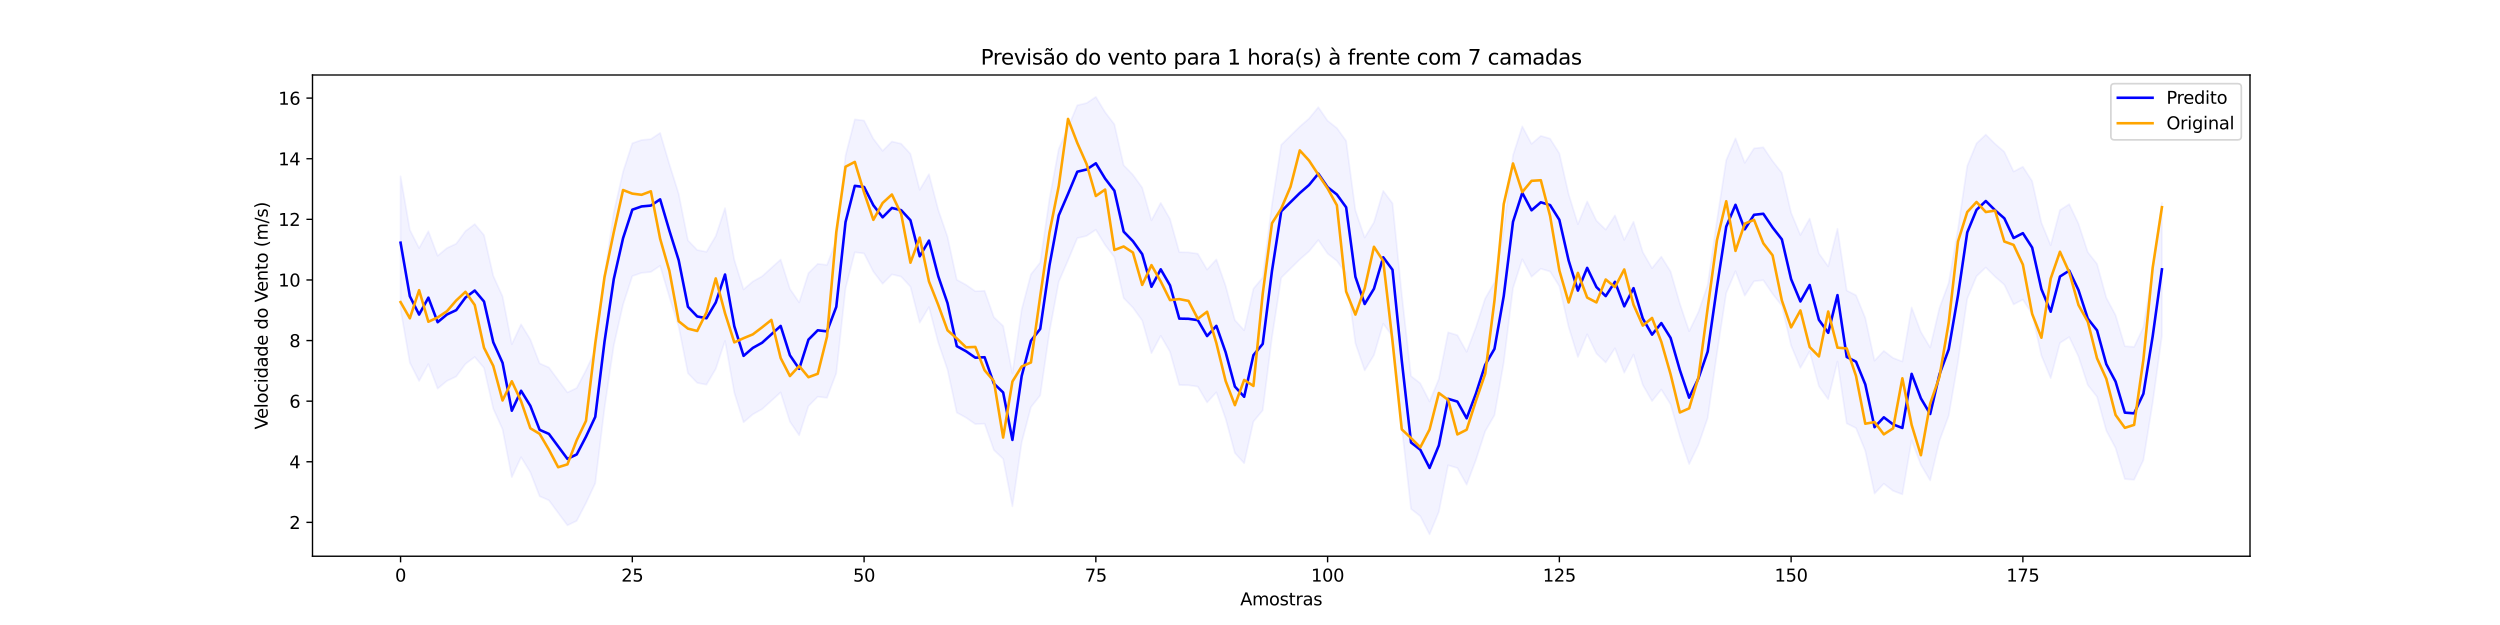 <?xml version="1.0" encoding="utf-8" standalone="no"?>
<!DOCTYPE svg PUBLIC "-//W3C//DTD SVG 1.1//EN"
  "http://www.w3.org/Graphics/SVG/1.1/DTD/svg11.dtd">
<svg xmlns:xlink="http://www.w3.org/1999/xlink" width="1440pt" height="360pt" viewBox="0 0 1440 360" xmlns="http://www.w3.org/2000/svg" version="1.1">
 <defs>
  <style type="text/css">*{stroke-linejoin: round; stroke-linecap: butt}</style>
 </defs>
 <g id="figure_1">
  <g id="patch_1">
   <path d="M 0 360 
L 1440 360 
L 1440 0 
L 0 0 
z
" style="fill: #ffffff"/>
  </g>
  <g id="axes_1">
   <g id="patch_2">
    <path d="M 180 320.4 
L 1296 320.4 
L 1296 43.2 
L 180 43.2 
z
" style="fill: #ffffff"/>
   </g>
   <g id="PolyCollection_1">
    <defs>
     <path id="m0f02970f6b" d="M 230.727 -258.471 
L 230.727 -181.94 
L 236.067 -151.091 
L 241.407 -140.544 
L 246.746 -150.286 
L 252.086 -136.147 
L 257.426 -140.58 
L 262.766 -143.088 
L 268.105 -150.342 
L 273.445 -154.382 
L 278.785 -148.06 
L 284.124 -124.603 
L 289.464 -112.762 
L 294.804 -85.166 
L 300.144 -96.649 
L 305.483 -87.951 
L 310.823 -74.152 
L 316.163 -71.814 
L 321.502 -64.583 
L 326.842 -57.41 
L 332.182 -59.982 
L 337.522 -70.211 
L 342.861 -81.62 
L 348.201 -124.953 
L 353.541 -160.997 
L 358.88 -184.532 
L 364.22 -200.961 
L 369.56 -202.827 
L 374.9 -203.323 
L 380.239 -206.916 
L 385.579 -188.854 
L 390.919 -171.862 
L 396.258 -145.024 
L 401.598 -139.459 
L 406.938 -138.425 
L 412.278 -147.522 
L 417.617 -163.61 
L 422.957 -133.806 
L 428.297 -116.758 
L 433.636 -121.341 
L 438.976 -124.32 
L 444.316 -129.166 
L 449.656 -133.993 
L 454.995 -117.093 
L 460.335 -109.269 
L 465.675 -126.111 
L 471.014 -131.487 
L 476.354 -130.864 
L 481.694 -144.983 
L 487.033 -193.853 
L 492.373 -214.69 
L 497.713 -214.019 
L 503.053 -203.504 
L 508.392 -196.558 
L 513.732 -201.951 
L 519.072 -200.669 
L 524.411 -194.876 
L 529.751 -174.121 
L 535.091 -183.132 
L 540.431 -162.637 
L 545.77 -147.1 
L 551.11 -122.343 
L 556.45 -119.416 
L 561.789 -115.709 
L 567.129 -115.968 
L 572.469 -100.783 
L 577.809 -95.696 
L 583.148 -68.35 
L 588.488 -105.151 
L 593.828 -125.472 
L 599.167 -132.278 
L 604.507 -168.926 
L 609.847 -197.698 
L 615.187 -210.051 
L 620.526 -222.829 
L 625.866 -224.098 
L 631.206 -227.67 
L 636.545 -218.867 
L 641.885 -211.871 
L 647.225 -188.31 
L 652.565 -182.806 
L 657.904 -175.362 
L 663.244 -156.546 
L 668.584 -166.603 
L 673.923 -157.353 
L 679.263 -138.215 
L 684.603 -138.102 
L 689.943 -137.322 
L 695.282 -128.167 
L 700.622 -134.035 
L 705.962 -118.833 
L 711.301 -99.061 
L 716.641 -93.19 
L 721.981 -117.177 
L 727.321 -123.631 
L 732.66 -165.695 
L 738 -200.032 
L 743.34 -205.306 
L 748.679 -210.543 
L 754.019 -215.203 
L 759.359 -221.721 
L 764.699 -213.924 
L 770.038 -209.709 
L 775.378 -202.327 
L 780.718 -162.284 
L 786.057 -146.632 
L 791.397 -155.422 
L 796.737 -173.539 
L 802.077 -166.346 
L 807.416 -114.004 
L 812.756 -66.868 
L 818.096 -62.669 
L 823.435 -52.2 
L 828.775 -65.169 
L 834.115 -92.023 
L 839.455 -90.414 
L 844.794 -80.808 
L 850.134 -95.027 
L 855.474 -111.594 
L 860.813 -120.779 
L 866.153 -151.191 
L 871.493 -193.981 
L 876.833 -210.669 
L 882.172 -200.598 
L 887.512 -205.205 
L 892.852 -203.613 
L 898.191 -195.105 
L 903.531 -171.689 
L 908.871 -154.352 
L 914.211 -167.435 
L 919.55 -156.373 
L 924.89 -151.189 
L 930.23 -159.403 
L 935.569 -145.287 
L 940.909 -155.755 
L 946.249 -138.258 
L 951.589 -128.974 
L 956.928 -135.642 
L 962.268 -127.081 
L 967.608 -108.544 
L 972.947 -92.679 
L 978.287 -103.764 
L 983.627 -119.212 
L 988.967 -156.434 
L 994.306 -191.193 
L 999.646 -203.759 
L 1004.986 -189.665 
L 1010.325 -198.005 
L 1015.665 -198.611 
L 1021.005 -190.717 
L 1026.344 -183.879 
L 1031.684 -160.93 
L 1037.024 -148.096 
L 1042.364 -157.574 
L 1047.703 -137.503 
L 1053.043 -130.035 
L 1058.383 -151.74 
L 1063.722 -116.108 
L 1069.062 -113.392 
L 1074.402 -100.332 
L 1079.742 -75.694 
L 1085.081 -81.362 
L 1090.421 -77.275 
L 1095.761 -75.238 
L 1101.1 -106.392 
L 1106.44 -92.264 
L 1111.78 -83.275 
L 1117.12 -106.047 
L 1122.459 -120.518 
L 1127.799 -151.553 
L 1133.139 -187.882 
L 1138.478 -200.872 
L 1143.818 -205.941 
L 1149.158 -200.64 
L 1154.498 -195.98 
L 1159.837 -184.64 
L 1165.177 -187.425 
L 1170.517 -179.141 
L 1175.856 -155.182 
L 1181.196 -142.195 
L 1186.536 -162.45 
L 1191.876 -165.861 
L 1197.215 -154.61 
L 1202.555 -138.238 
L 1207.895 -131.436 
L 1213.234 -111.962 
L 1218.574 -101.933 
L 1223.914 -84.051 
L 1229.254 -83.658 
L 1234.593 -94.932 
L 1239.933 -127.966 
L 1245.273 -166.583 
L 1245.273 -243.114 
L 1245.273 -243.114 
L 1239.933 -204.496 
L 1234.593 -171.462 
L 1229.254 -160.189 
L 1223.914 -160.582 
L 1218.574 -178.463 
L 1213.234 -188.493 
L 1207.895 -207.966 
L 1202.555 -214.768 
L 1197.215 -231.14 
L 1191.876 -242.392 
L 1186.536 -238.981 
L 1181.196 -218.726 
L 1175.856 -231.712 
L 1170.517 -255.672 
L 1165.177 -263.955 
L 1159.837 -261.171 
L 1154.498 -272.51 
L 1149.158 -277.171 
L 1143.818 -282.472 
L 1138.478 -277.403 
L 1133.139 -264.413 
L 1127.799 -228.083 
L 1122.459 -197.048 
L 1117.12 -182.577 
L 1111.78 -159.806 
L 1106.44 -168.795 
L 1101.1 -182.922 
L 1095.761 -151.768 
L 1090.421 -153.805 
L 1085.081 -157.892 
L 1079.742 -152.224 
L 1074.402 -176.862 
L 1069.062 -189.923 
L 1063.722 -192.639 
L 1058.383 -228.27 
L 1053.043 -206.566 
L 1047.703 -214.034 
L 1042.364 -234.105 
L 1037.024 -224.626 
L 1031.684 -237.461 
L 1026.344 -260.409 
L 1021.005 -267.248 
L 1015.665 -275.142 
L 1010.325 -274.535 
L 1004.986 -266.195 
L 999.646 -280.289 
L 994.306 -267.723 
L 988.967 -232.964 
L 983.627 -195.743 
L 978.287 -180.295 
L 972.947 -169.21 
L 967.608 -185.075 
L 962.268 -203.611 
L 956.928 -212.173 
L 951.589 -205.505 
L 946.249 -214.788 
L 940.909 -232.286 
L 935.569 -221.818 
L 930.23 -235.934 
L 924.89 -227.72 
L 919.55 -232.903 
L 914.211 -243.966 
L 908.871 -230.883 
L 903.531 -248.22 
L 898.191 -271.636 
L 892.852 -280.143 
L 887.512 -281.735 
L 882.172 -277.129 
L 876.833 -287.199 
L 871.493 -270.511 
L 866.153 -227.721 
L 860.813 -197.309 
L 855.474 -188.125 
L 850.134 -171.557 
L 844.794 -157.338 
L 839.455 -166.944 
L 834.115 -168.554 
L 828.775 -141.699 
L 823.435 -128.73 
L 818.096 -139.2 
L 812.756 -143.398 
L 807.416 -190.535 
L 802.077 -242.876 
L 796.737 -250.07 
L 791.397 -231.952 
L 786.057 -223.162 
L 780.718 -238.815 
L 775.378 -278.857 
L 770.038 -286.239 
L 764.699 -290.454 
L 759.359 -298.252 
L 754.019 -291.733 
L 748.679 -287.074 
L 743.34 -281.836 
L 738 -276.563 
L 732.66 -242.225 
L 727.321 -200.162 
L 721.981 -193.707 
L 716.641 -169.721 
L 711.301 -175.592 
L 705.962 -195.363 
L 700.622 -210.566 
L 695.282 -204.698 
L 689.943 -213.853 
L 684.603 -214.633 
L 679.263 -214.746 
L 673.923 -233.884 
L 668.584 -243.134 
L 663.244 -233.076 
L 657.904 -251.893 
L 652.565 -259.337 
L 647.225 -264.84 
L 641.885 -288.402 
L 636.545 -295.398 
L 631.206 -304.2 
L 625.866 -300.628 
L 620.526 -299.36 
L 615.187 -286.582 
L 609.847 -274.228 
L 604.507 -245.456 
L 599.167 -208.809 
L 593.828 -202.002 
L 588.488 -181.682 
L 583.148 -144.881 
L 577.809 -172.226 
L 572.469 -177.313 
L 567.129 -192.498 
L 561.789 -192.239 
L 556.45 -195.946 
L 551.11 -198.873 
L 545.77 -223.631 
L 540.431 -239.167 
L 535.091 -259.662 
L 529.751 -250.651 
L 524.411 -271.406 
L 519.072 -277.199 
L 513.732 -278.481 
L 508.392 -273.088 
L 503.053 -280.034 
L 497.713 -290.55 
L 492.373 -291.221 
L 487.033 -270.383 
L 481.694 -221.513 
L 476.354 -207.395 
L 471.014 -208.018 
L 465.675 -202.642 
L 460.335 -185.799 
L 454.995 -193.624 
L 449.656 -210.524 
L 444.316 -205.696 
L 438.976 -200.85 
L 433.636 -197.871 
L 428.297 -193.289 
L 422.957 -210.336 
L 417.617 -240.14 
L 412.278 -224.053 
L 406.938 -214.955 
L 401.598 -215.989 
L 396.258 -221.555 
L 390.919 -248.392 
L 385.579 -265.384 
L 380.239 -283.446 
L 374.9 -279.853 
L 369.56 -279.358 
L 364.22 -277.492 
L 358.88 -261.062 
L 353.541 -237.527 
L 348.201 -201.484 
L 342.861 -158.15 
L 337.522 -146.742 
L 332.182 -136.512 
L 326.842 -133.94 
L 321.502 -141.114 
L 316.163 -148.344 
L 310.823 -150.683 
L 305.483 -164.482 
L 300.144 -173.179 
L 294.804 -161.697 
L 289.464 -189.293 
L 284.124 -201.134 
L 278.785 -224.59 
L 273.445 -230.913 
L 268.105 -226.872 
L 262.766 -219.619 
L 257.426 -217.11 
L 252.086 -212.677 
L 246.746 -226.817 
L 241.407 -217.075 
L 236.067 -227.622 
L 230.727 -258.471 
z
" style="stroke: #0000ff; stroke-opacity: 0.05"/>
    </defs>
    <g clip-path="url(#p69dd9027d8)">
     <use xlink:href="#m0f02970f6b" x="0" y="360" style="fill: #0000ff; fill-opacity: 0.05; stroke: #0000ff; stroke-opacity: 0.05"/>
    </g>
   </g>
   <g id="matplotlib.axis_1">
    <g id="xtick_1">
     <g id="line2d_1">
      <defs>
       <path id="m7b28a09a92" d="M 0 0 
L 0 3.5 
" style="stroke: #000000; stroke-width: 0.8"/>
      </defs>
      <g>
       <use xlink:href="#m7b28a09a92" x="230.727" y="320.4" style="stroke: #000000; stroke-width: 0.8"/>
      </g>
     </g>
     <g id="text_1">
      <!-- 0 -->
      <g transform="translate(227.546 334.998) scale(0.1 -0.1)">
       <defs>
        <path id="DejaVuSans-30" d="M 2034 4250 
Q 1547 4250 1301 3770 
Q 1056 3291 1056 2328 
Q 1056 1369 1301 889 
Q 1547 409 2034 409 
Q 2525 409 2770 889 
Q 3016 1369 3016 2328 
Q 3016 3291 2770 3770 
Q 2525 4250 2034 4250 
z
M 2034 4750 
Q 2819 4750 3233 4129 
Q 3647 3509 3647 2328 
Q 3647 1150 3233 529 
Q 2819 -91 2034 -91 
Q 1250 -91 836 529 
Q 422 1150 422 2328 
Q 422 3509 836 4129 
Q 1250 4750 2034 4750 
z
" transform="scale(0.016)"/>
       </defs>
       <use xlink:href="#DejaVuSans-30"/>
      </g>
     </g>
    </g>
    <g id="xtick_2">
     <g id="line2d_2">
      <g>
       <use xlink:href="#m7b28a09a92" x="364.22" y="320.4" style="stroke: #000000; stroke-width: 0.8"/>
      </g>
     </g>
     <g id="text_2">
      <!-- 25 -->
      <g transform="translate(357.858 334.998) scale(0.1 -0.1)">
       <defs>
        <path id="DejaVuSans-32" d="M 1228 531 
L 3431 531 
L 3431 0 
L 469 0 
L 469 531 
Q 828 903 1448 1529 
Q 2069 2156 2228 2338 
Q 2531 2678 2651 2914 
Q 2772 3150 2772 3378 
Q 2772 3750 2511 3984 
Q 2250 4219 1831 4219 
Q 1534 4219 1204 4116 
Q 875 4013 500 3803 
L 500 4441 
Q 881 4594 1212 4672 
Q 1544 4750 1819 4750 
Q 2544 4750 2975 4387 
Q 3406 4025 3406 3419 
Q 3406 3131 3298 2873 
Q 3191 2616 2906 2266 
Q 2828 2175 2409 1742 
Q 1991 1309 1228 531 
z
" transform="scale(0.016)"/>
        <path id="DejaVuSans-35" d="M 691 4666 
L 3169 4666 
L 3169 4134 
L 1269 4134 
L 1269 2991 
Q 1406 3038 1543 3061 
Q 1681 3084 1819 3084 
Q 2600 3084 3056 2656 
Q 3513 2228 3513 1497 
Q 3513 744 3044 326 
Q 2575 -91 1722 -91 
Q 1428 -91 1123 -41 
Q 819 9 494 109 
L 494 744 
Q 775 591 1075 516 
Q 1375 441 1709 441 
Q 2250 441 2565 725 
Q 2881 1009 2881 1497 
Q 2881 1984 2565 2268 
Q 2250 2553 1709 2553 
Q 1456 2553 1204 2497 
Q 953 2441 691 2322 
L 691 4666 
z
" transform="scale(0.016)"/>
       </defs>
       <use xlink:href="#DejaVuSans-32"/>
       <use xlink:href="#DejaVuSans-35" x="63.623"/>
      </g>
     </g>
    </g>
    <g id="xtick_3">
     <g id="line2d_3">
      <g>
       <use xlink:href="#m7b28a09a92" x="497.713" y="320.4" style="stroke: #000000; stroke-width: 0.8"/>
      </g>
     </g>
     <g id="text_3">
      <!-- 50 -->
      <g transform="translate(491.35 334.998) scale(0.1 -0.1)">
       <use xlink:href="#DejaVuSans-35"/>
       <use xlink:href="#DejaVuSans-30" x="63.623"/>
      </g>
     </g>
    </g>
    <g id="xtick_4">
     <g id="line2d_4">
      <g>
       <use xlink:href="#m7b28a09a92" x="631.206" y="320.4" style="stroke: #000000; stroke-width: 0.8"/>
      </g>
     </g>
     <g id="text_4">
      <!-- 75 -->
      <g transform="translate(624.843 334.998) scale(0.1 -0.1)">
       <defs>
        <path id="DejaVuSans-37" d="M 525 4666 
L 3525 4666 
L 3525 4397 
L 1831 0 
L 1172 0 
L 2766 4134 
L 525 4134 
L 525 4666 
z
" transform="scale(0.016)"/>
       </defs>
       <use xlink:href="#DejaVuSans-37"/>
       <use xlink:href="#DejaVuSans-35" x="63.623"/>
      </g>
     </g>
    </g>
    <g id="xtick_5">
     <g id="line2d_5">
      <g>
       <use xlink:href="#m7b28a09a92" x="764.699" y="320.4" style="stroke: #000000; stroke-width: 0.8"/>
      </g>
     </g>
     <g id="text_5">
      <!-- 100 -->
      <g transform="translate(755.155 334.998) scale(0.1 -0.1)">
       <defs>
        <path id="DejaVuSans-31" d="M 794 531 
L 1825 531 
L 1825 4091 
L 703 3866 
L 703 4441 
L 1819 4666 
L 2450 4666 
L 2450 531 
L 3481 531 
L 3481 0 
L 794 0 
L 794 531 
z
" transform="scale(0.016)"/>
       </defs>
       <use xlink:href="#DejaVuSans-31"/>
       <use xlink:href="#DejaVuSans-30" x="63.623"/>
       <use xlink:href="#DejaVuSans-30" x="127.246"/>
      </g>
     </g>
    </g>
    <g id="xtick_6">
     <g id="line2d_6">
      <g>
       <use xlink:href="#m7b28a09a92" x="898.191" y="320.4" style="stroke: #000000; stroke-width: 0.8"/>
      </g>
     </g>
     <g id="text_6">
      <!-- 125 -->
      <g transform="translate(888.648 334.998) scale(0.1 -0.1)">
       <use xlink:href="#DejaVuSans-31"/>
       <use xlink:href="#DejaVuSans-32" x="63.623"/>
       <use xlink:href="#DejaVuSans-35" x="127.246"/>
      </g>
     </g>
    </g>
    <g id="xtick_7">
     <g id="line2d_7">
      <g>
       <use xlink:href="#m7b28a09a92" x="1031.684" y="320.4" style="stroke: #000000; stroke-width: 0.8"/>
      </g>
     </g>
     <g id="text_7">
      <!-- 150 -->
      <g transform="translate(1022.14 334.998) scale(0.1 -0.1)">
       <use xlink:href="#DejaVuSans-31"/>
       <use xlink:href="#DejaVuSans-35" x="63.623"/>
       <use xlink:href="#DejaVuSans-30" x="127.246"/>
      </g>
     </g>
    </g>
    <g id="xtick_8">
     <g id="line2d_8">
      <g>
       <use xlink:href="#m7b28a09a92" x="1165.177" y="320.4" style="stroke: #000000; stroke-width: 0.8"/>
      </g>
     </g>
     <g id="text_8">
      <!-- 175 -->
      <g transform="translate(1155.633 334.998) scale(0.1 -0.1)">
       <use xlink:href="#DejaVuSans-31"/>
       <use xlink:href="#DejaVuSans-37" x="63.623"/>
       <use xlink:href="#DejaVuSans-35" x="127.246"/>
      </g>
     </g>
    </g>
    <g id="text_9">
     <!-- Amostras -->
     <g transform="translate(714.361 348.677) scale(0.1 -0.1)">
      <defs>
       <path id="DejaVuSans-41" d="M 2188 4044 
L 1331 1722 
L 3047 1722 
L 2188 4044 
z
M 1831 4666 
L 2547 4666 
L 4325 0 
L 3669 0 
L 3244 1197 
L 1141 1197 
L 716 0 
L 50 0 
L 1831 4666 
z
" transform="scale(0.016)"/>
       <path id="DejaVuSans-6d" d="M 3328 2828 
Q 3544 3216 3844 3400 
Q 4144 3584 4550 3584 
Q 5097 3584 5394 3201 
Q 5691 2819 5691 2113 
L 5691 0 
L 5113 0 
L 5113 2094 
Q 5113 2597 4934 2840 
Q 4756 3084 4391 3084 
Q 3944 3084 3684 2787 
Q 3425 2491 3425 1978 
L 3425 0 
L 2847 0 
L 2847 2094 
Q 2847 2600 2669 2842 
Q 2491 3084 2119 3084 
Q 1678 3084 1418 2786 
Q 1159 2488 1159 1978 
L 1159 0 
L 581 0 
L 581 3500 
L 1159 3500 
L 1159 2956 
Q 1356 3278 1631 3431 
Q 1906 3584 2284 3584 
Q 2666 3584 2933 3390 
Q 3200 3197 3328 2828 
z
" transform="scale(0.016)"/>
       <path id="DejaVuSans-6f" d="M 1959 3097 
Q 1497 3097 1228 2736 
Q 959 2375 959 1747 
Q 959 1119 1226 758 
Q 1494 397 1959 397 
Q 2419 397 2687 759 
Q 2956 1122 2956 1747 
Q 2956 2369 2687 2733 
Q 2419 3097 1959 3097 
z
M 1959 3584 
Q 2709 3584 3137 3096 
Q 3566 2609 3566 1747 
Q 3566 888 3137 398 
Q 2709 -91 1959 -91 
Q 1206 -91 779 398 
Q 353 888 353 1747 
Q 353 2609 779 3096 
Q 1206 3584 1959 3584 
z
" transform="scale(0.016)"/>
       <path id="DejaVuSans-73" d="M 2834 3397 
L 2834 2853 
Q 2591 2978 2328 3040 
Q 2066 3103 1784 3103 
Q 1356 3103 1142 2972 
Q 928 2841 928 2578 
Q 928 2378 1081 2264 
Q 1234 2150 1697 2047 
L 1894 2003 
Q 2506 1872 2764 1633 
Q 3022 1394 3022 966 
Q 3022 478 2636 193 
Q 2250 -91 1575 -91 
Q 1294 -91 989 -36 
Q 684 19 347 128 
L 347 722 
Q 666 556 975 473 
Q 1284 391 1588 391 
Q 1994 391 2212 530 
Q 2431 669 2431 922 
Q 2431 1156 2273 1281 
Q 2116 1406 1581 1522 
L 1381 1569 
Q 847 1681 609 1914 
Q 372 2147 372 2553 
Q 372 3047 722 3315 
Q 1072 3584 1716 3584 
Q 2034 3584 2315 3537 
Q 2597 3491 2834 3397 
z
" transform="scale(0.016)"/>
       <path id="DejaVuSans-74" d="M 1172 4494 
L 1172 3500 
L 2356 3500 
L 2356 3053 
L 1172 3053 
L 1172 1153 
Q 1172 725 1289 603 
Q 1406 481 1766 481 
L 2356 481 
L 2356 0 
L 1766 0 
Q 1100 0 847 248 
Q 594 497 594 1153 
L 594 3053 
L 172 3053 
L 172 3500 
L 594 3500 
L 594 4494 
L 1172 4494 
z
" transform="scale(0.016)"/>
       <path id="DejaVuSans-72" d="M 2631 2963 
Q 2534 3019 2420 3045 
Q 2306 3072 2169 3072 
Q 1681 3072 1420 2755 
Q 1159 2438 1159 1844 
L 1159 0 
L 581 0 
L 581 3500 
L 1159 3500 
L 1159 2956 
Q 1341 3275 1631 3429 
Q 1922 3584 2338 3584 
Q 2397 3584 2469 3576 
Q 2541 3569 2628 3553 
L 2631 2963 
z
" transform="scale(0.016)"/>
       <path id="DejaVuSans-61" d="M 2194 1759 
Q 1497 1759 1228 1600 
Q 959 1441 959 1056 
Q 959 750 1161 570 
Q 1363 391 1709 391 
Q 2188 391 2477 730 
Q 2766 1069 2766 1631 
L 2766 1759 
L 2194 1759 
z
M 3341 1997 
L 3341 0 
L 2766 0 
L 2766 531 
Q 2569 213 2275 61 
Q 1981 -91 1556 -91 
Q 1019 -91 701 211 
Q 384 513 384 1019 
Q 384 1609 779 1909 
Q 1175 2209 1959 2209 
L 2766 2209 
L 2766 2266 
Q 2766 2663 2505 2880 
Q 2244 3097 1772 3097 
Q 1472 3097 1187 3025 
Q 903 2953 641 2809 
L 641 3341 
Q 956 3463 1253 3523 
Q 1550 3584 1831 3584 
Q 2591 3584 2966 3190 
Q 3341 2797 3341 1997 
z
" transform="scale(0.016)"/>
      </defs>
      <use xlink:href="#DejaVuSans-41"/>
      <use xlink:href="#DejaVuSans-6d" x="68.408"/>
      <use xlink:href="#DejaVuSans-6f" x="165.82"/>
      <use xlink:href="#DejaVuSans-73" x="227.002"/>
      <use xlink:href="#DejaVuSans-74" x="279.102"/>
      <use xlink:href="#DejaVuSans-72" x="318.311"/>
      <use xlink:href="#DejaVuSans-61" x="359.424"/>
      <use xlink:href="#DejaVuSans-73" x="420.703"/>
     </g>
    </g>
   </g>
   <g id="matplotlib.axis_2">
    <g id="ytick_1">
     <g id="line2d_9">
      <defs>
       <path id="m28ac217e0a" d="M 0 0 
L -3.5 0 
" style="stroke: #000000; stroke-width: 0.8"/>
      </defs>
      <g>
       <use xlink:href="#m28ac217e0a" x="180" y="300.887" style="stroke: #000000; stroke-width: 0.8"/>
      </g>
     </g>
     <g id="text_10">
      <!-- 2 -->
      <g transform="translate(166.637 304.687) scale(0.1 -0.1)">
       <use xlink:href="#DejaVuSans-32"/>
      </g>
     </g>
    </g>
    <g id="ytick_2">
     <g id="line2d_10">
      <g>
       <use xlink:href="#m28ac217e0a" x="180" y="265.978" style="stroke: #000000; stroke-width: 0.8"/>
      </g>
     </g>
     <g id="text_11">
      <!-- 4 -->
      <g transform="translate(166.637 269.777) scale(0.1 -0.1)">
       <defs>
        <path id="DejaVuSans-34" d="M 2419 4116 
L 825 1625 
L 2419 1625 
L 2419 4116 
z
M 2253 4666 
L 3047 4666 
L 3047 1625 
L 3713 1625 
L 3713 1100 
L 3047 1100 
L 3047 0 
L 2419 0 
L 2419 1100 
L 313 1100 
L 313 1709 
L 2253 4666 
z
" transform="scale(0.016)"/>
       </defs>
       <use xlink:href="#DejaVuSans-34"/>
      </g>
     </g>
    </g>
    <g id="ytick_3">
     <g id="line2d_11">
      <g>
       <use xlink:href="#m28ac217e0a" x="180" y="231.068" style="stroke: #000000; stroke-width: 0.8"/>
      </g>
     </g>
     <g id="text_12">
      <!-- 6 -->
      <g transform="translate(166.637 234.867) scale(0.1 -0.1)">
       <defs>
        <path id="DejaVuSans-36" d="M 2113 2584 
Q 1688 2584 1439 2293 
Q 1191 2003 1191 1497 
Q 1191 994 1439 701 
Q 1688 409 2113 409 
Q 2538 409 2786 701 
Q 3034 994 3034 1497 
Q 3034 2003 2786 2293 
Q 2538 2584 2113 2584 
z
M 3366 4563 
L 3366 3988 
Q 3128 4100 2886 4159 
Q 2644 4219 2406 4219 
Q 1781 4219 1451 3797 
Q 1122 3375 1075 2522 
Q 1259 2794 1537 2939 
Q 1816 3084 2150 3084 
Q 2853 3084 3261 2657 
Q 3669 2231 3669 1497 
Q 3669 778 3244 343 
Q 2819 -91 2113 -91 
Q 1303 -91 875 529 
Q 447 1150 447 2328 
Q 447 3434 972 4092 
Q 1497 4750 2381 4750 
Q 2619 4750 2861 4703 
Q 3103 4656 3366 4563 
z
" transform="scale(0.016)"/>
       </defs>
       <use xlink:href="#DejaVuSans-36"/>
      </g>
     </g>
    </g>
    <g id="ytick_4">
     <g id="line2d_12">
      <g>
       <use xlink:href="#m28ac217e0a" x="180" y="196.158" style="stroke: #000000; stroke-width: 0.8"/>
      </g>
     </g>
     <g id="text_13">
      <!-- 8 -->
      <g transform="translate(166.637 199.957) scale(0.1 -0.1)">
       <defs>
        <path id="DejaVuSans-38" d="M 2034 2216 
Q 1584 2216 1326 1975 
Q 1069 1734 1069 1313 
Q 1069 891 1326 650 
Q 1584 409 2034 409 
Q 2484 409 2743 651 
Q 3003 894 3003 1313 
Q 3003 1734 2745 1975 
Q 2488 2216 2034 2216 
z
M 1403 2484 
Q 997 2584 770 2862 
Q 544 3141 544 3541 
Q 544 4100 942 4425 
Q 1341 4750 2034 4750 
Q 2731 4750 3128 4425 
Q 3525 4100 3525 3541 
Q 3525 3141 3298 2862 
Q 3072 2584 2669 2484 
Q 3125 2378 3379 2068 
Q 3634 1759 3634 1313 
Q 3634 634 3220 271 
Q 2806 -91 2034 -91 
Q 1263 -91 848 271 
Q 434 634 434 1313 
Q 434 1759 690 2068 
Q 947 2378 1403 2484 
z
M 1172 3481 
Q 1172 3119 1398 2916 
Q 1625 2713 2034 2713 
Q 2441 2713 2670 2916 
Q 2900 3119 2900 3481 
Q 2900 3844 2670 4047 
Q 2441 4250 2034 4250 
Q 1625 4250 1398 4047 
Q 1172 3844 1172 3481 
z
" transform="scale(0.016)"/>
       </defs>
       <use xlink:href="#DejaVuSans-38"/>
      </g>
     </g>
    </g>
    <g id="ytick_5">
     <g id="line2d_13">
      <g>
       <use xlink:href="#m28ac217e0a" x="180" y="161.248" style="stroke: #000000; stroke-width: 0.8"/>
      </g>
     </g>
     <g id="text_14">
      <!-- 10 -->
      <g transform="translate(160.275 165.047) scale(0.1 -0.1)">
       <use xlink:href="#DejaVuSans-31"/>
       <use xlink:href="#DejaVuSans-30" x="63.623"/>
      </g>
     </g>
    </g>
    <g id="ytick_6">
     <g id="line2d_14">
      <g>
       <use xlink:href="#m28ac217e0a" x="180" y="126.338" style="stroke: #000000; stroke-width: 0.8"/>
      </g>
     </g>
     <g id="text_15">
      <!-- 12 -->
      <g transform="translate(160.275 130.137) scale(0.1 -0.1)">
       <use xlink:href="#DejaVuSans-31"/>
       <use xlink:href="#DejaVuSans-32" x="63.623"/>
      </g>
     </g>
    </g>
    <g id="ytick_7">
     <g id="line2d_15">
      <g>
       <use xlink:href="#m28ac217e0a" x="180" y="91.428" style="stroke: #000000; stroke-width: 0.8"/>
      </g>
     </g>
     <g id="text_16">
      <!-- 14 -->
      <g transform="translate(160.275 95.228) scale(0.1 -0.1)">
       <use xlink:href="#DejaVuSans-31"/>
       <use xlink:href="#DejaVuSans-34" x="63.623"/>
      </g>
     </g>
    </g>
    <g id="ytick_8">
     <g id="line2d_16">
      <g>
       <use xlink:href="#m28ac217e0a" x="180" y="56.519" style="stroke: #000000; stroke-width: 0.8"/>
      </g>
     </g>
     <g id="text_17">
      <!-- 16 -->
      <g transform="translate(160.275 60.318) scale(0.1 -0.1)">
       <use xlink:href="#DejaVuSans-31"/>
       <use xlink:href="#DejaVuSans-36" x="63.623"/>
      </g>
     </g>
    </g>
    <g id="text_18">
     <!-- Velocidade do Vento (m/s) -->
     <g transform="translate(154.195 247.345) rotate(-90) scale(0.1 -0.1)">
      <defs>
       <path id="DejaVuSans-56" d="M 1831 0 
L 50 4666 
L 709 4666 
L 2188 738 
L 3669 4666 
L 4325 4666 
L 2547 0 
L 1831 0 
z
" transform="scale(0.016)"/>
       <path id="DejaVuSans-65" d="M 3597 1894 
L 3597 1613 
L 953 1613 
Q 991 1019 1311 708 
Q 1631 397 2203 397 
Q 2534 397 2845 478 
Q 3156 559 3463 722 
L 3463 178 
Q 3153 47 2828 -22 
Q 2503 -91 2169 -91 
Q 1331 -91 842 396 
Q 353 884 353 1716 
Q 353 2575 817 3079 
Q 1281 3584 2069 3584 
Q 2775 3584 3186 3129 
Q 3597 2675 3597 1894 
z
M 3022 2063 
Q 3016 2534 2758 2815 
Q 2500 3097 2075 3097 
Q 1594 3097 1305 2825 
Q 1016 2553 972 2059 
L 3022 2063 
z
" transform="scale(0.016)"/>
       <path id="DejaVuSans-6c" d="M 603 4863 
L 1178 4863 
L 1178 0 
L 603 0 
L 603 4863 
z
" transform="scale(0.016)"/>
       <path id="DejaVuSans-63" d="M 3122 3366 
L 3122 2828 
Q 2878 2963 2633 3030 
Q 2388 3097 2138 3097 
Q 1578 3097 1268 2742 
Q 959 2388 959 1747 
Q 959 1106 1268 751 
Q 1578 397 2138 397 
Q 2388 397 2633 464 
Q 2878 531 3122 666 
L 3122 134 
Q 2881 22 2623 -34 
Q 2366 -91 2075 -91 
Q 1284 -91 818 406 
Q 353 903 353 1747 
Q 353 2603 823 3093 
Q 1294 3584 2113 3584 
Q 2378 3584 2631 3529 
Q 2884 3475 3122 3366 
z
" transform="scale(0.016)"/>
       <path id="DejaVuSans-69" d="M 603 3500 
L 1178 3500 
L 1178 0 
L 603 0 
L 603 3500 
z
M 603 4863 
L 1178 4863 
L 1178 4134 
L 603 4134 
L 603 4863 
z
" transform="scale(0.016)"/>
       <path id="DejaVuSans-64" d="M 2906 2969 
L 2906 4863 
L 3481 4863 
L 3481 0 
L 2906 0 
L 2906 525 
Q 2725 213 2448 61 
Q 2172 -91 1784 -91 
Q 1150 -91 751 415 
Q 353 922 353 1747 
Q 353 2572 751 3078 
Q 1150 3584 1784 3584 
Q 2172 3584 2448 3432 
Q 2725 3281 2906 2969 
z
M 947 1747 
Q 947 1113 1208 752 
Q 1469 391 1925 391 
Q 2381 391 2643 752 
Q 2906 1113 2906 1747 
Q 2906 2381 2643 2742 
Q 2381 3103 1925 3103 
Q 1469 3103 1208 2742 
Q 947 2381 947 1747 
z
" transform="scale(0.016)"/>
       <path id="DejaVuSans-20" transform="scale(0.016)"/>
       <path id="DejaVuSans-6e" d="M 3513 2113 
L 3513 0 
L 2938 0 
L 2938 2094 
Q 2938 2591 2744 2837 
Q 2550 3084 2163 3084 
Q 1697 3084 1428 2787 
Q 1159 2491 1159 1978 
L 1159 0 
L 581 0 
L 581 3500 
L 1159 3500 
L 1159 2956 
Q 1366 3272 1645 3428 
Q 1925 3584 2291 3584 
Q 2894 3584 3203 3211 
Q 3513 2838 3513 2113 
z
" transform="scale(0.016)"/>
       <path id="DejaVuSans-28" d="M 1984 4856 
Q 1566 4138 1362 3434 
Q 1159 2731 1159 2009 
Q 1159 1288 1364 580 
Q 1569 -128 1984 -844 
L 1484 -844 
Q 1016 -109 783 600 
Q 550 1309 550 2009 
Q 550 2706 781 3412 
Q 1013 4119 1484 4856 
L 1984 4856 
z
" transform="scale(0.016)"/>
       <path id="DejaVuSans-2f" d="M 1625 4666 
L 2156 4666 
L 531 -594 
L 0 -594 
L 1625 4666 
z
" transform="scale(0.016)"/>
       <path id="DejaVuSans-29" d="M 513 4856 
L 1013 4856 
Q 1481 4119 1714 3412 
Q 1947 2706 1947 2009 
Q 1947 1309 1714 600 
Q 1481 -109 1013 -844 
L 513 -844 
Q 928 -128 1133 580 
Q 1338 1288 1338 2009 
Q 1338 2731 1133 3434 
Q 928 4138 513 4856 
z
" transform="scale(0.016)"/>
      </defs>
      <use xlink:href="#DejaVuSans-56"/>
      <use xlink:href="#DejaVuSans-65" x="60.658"/>
      <use xlink:href="#DejaVuSans-6c" x="122.182"/>
      <use xlink:href="#DejaVuSans-6f" x="149.965"/>
      <use xlink:href="#DejaVuSans-63" x="211.146"/>
      <use xlink:href="#DejaVuSans-69" x="266.127"/>
      <use xlink:href="#DejaVuSans-64" x="293.91"/>
      <use xlink:href="#DejaVuSans-61" x="357.387"/>
      <use xlink:href="#DejaVuSans-64" x="418.666"/>
      <use xlink:href="#DejaVuSans-65" x="482.143"/>
      <use xlink:href="#DejaVuSans-20" x="543.666"/>
      <use xlink:href="#DejaVuSans-64" x="575.453"/>
      <use xlink:href="#DejaVuSans-6f" x="638.93"/>
      <use xlink:href="#DejaVuSans-20" x="700.111"/>
      <use xlink:href="#DejaVuSans-56" x="731.898"/>
      <use xlink:href="#DejaVuSans-65" x="792.557"/>
      <use xlink:href="#DejaVuSans-6e" x="854.08"/>
      <use xlink:href="#DejaVuSans-74" x="917.459"/>
      <use xlink:href="#DejaVuSans-6f" x="956.668"/>
      <use xlink:href="#DejaVuSans-20" x="1017.85"/>
      <use xlink:href="#DejaVuSans-28" x="1049.637"/>
      <use xlink:href="#DejaVuSans-6d" x="1088.65"/>
      <use xlink:href="#DejaVuSans-2f" x="1186.062"/>
      <use xlink:href="#DejaVuSans-73" x="1219.754"/>
      <use xlink:href="#DejaVuSans-29" x="1271.854"/>
     </g>
    </g>
   </g>
   <g id="line2d_17">
    <path d="M 230.727 139.795 
L 236.067 170.643 
L 241.407 181.191 
L 246.746 171.449 
L 252.086 185.588 
L 257.426 181.155 
L 262.766 178.647 
L 268.105 171.393 
L 273.445 167.352 
L 278.785 173.675 
L 284.124 197.132 
L 289.464 208.972 
L 294.804 236.569 
L 300.144 225.086 
L 305.483 233.784 
L 310.823 247.582 
L 316.163 249.921 
L 326.842 264.325 
L 332.182 261.753 
L 337.522 251.523 
L 342.861 240.115 
L 348.201 196.781 
L 353.541 160.738 
L 358.88 137.203 
L 364.22 120.773 
L 369.56 118.908 
L 374.9 118.412 
L 380.239 114.819 
L 385.579 132.881 
L 390.919 149.873 
L 396.258 176.71 
L 401.598 182.276 
L 406.938 183.31 
L 412.278 174.213 
L 417.617 158.125 
L 422.957 187.929 
L 428.297 204.977 
L 433.636 200.394 
L 438.976 197.415 
L 449.656 187.741 
L 454.995 204.642 
L 460.335 212.466 
L 465.675 195.623 
L 471.014 190.248 
L 476.354 190.871 
L 481.694 176.752 
L 487.033 127.882 
L 492.373 107.045 
L 497.713 107.715 
L 503.053 118.231 
L 508.392 125.177 
L 513.732 119.784 
L 519.072 121.066 
L 524.411 126.859 
L 529.751 147.614 
L 535.091 138.603 
L 540.431 159.098 
L 545.77 174.634 
L 551.11 199.392 
L 556.45 202.319 
L 561.789 206.026 
L 567.129 205.767 
L 572.469 220.952 
L 577.809 226.039 
L 583.148 253.385 
L 588.488 216.583 
L 593.828 196.263 
L 599.167 189.456 
L 604.507 152.809 
L 609.847 124.037 
L 615.187 111.684 
L 620.526 98.906 
L 625.866 97.637 
L 631.206 94.065 
L 636.545 102.867 
L 641.885 109.863 
L 647.225 133.425 
L 652.565 138.928 
L 657.904 146.373 
L 663.244 165.189 
L 668.584 155.131 
L 673.923 164.381 
L 679.263 183.519 
L 684.603 183.632 
L 689.943 184.412 
L 695.282 193.567 
L 700.622 187.699 
L 705.962 202.902 
L 711.301 222.674 
L 716.641 228.545 
L 721.981 204.558 
L 727.321 198.104 
L 732.66 156.04 
L 738 121.703 
L 748.679 111.192 
L 754.019 106.532 
L 759.359 100.014 
L 764.699 107.811 
L 770.038 112.026 
L 775.378 119.408 
L 780.718 159.45 
L 786.057 175.103 
L 791.397 166.313 
L 796.737 148.196 
L 802.077 155.389 
L 807.416 207.73 
L 812.756 254.867 
L 818.096 259.066 
L 823.435 269.535 
L 828.775 256.566 
L 834.115 229.712 
L 839.455 231.321 
L 844.794 240.927 
L 850.134 226.708 
L 855.474 210.141 
L 860.813 200.956 
L 866.153 170.544 
L 871.493 127.754 
L 876.833 111.066 
L 882.172 121.136 
L 887.512 116.53 
L 892.852 118.122 
L 898.191 126.629 
L 903.531 150.046 
L 908.871 167.382 
L 914.211 154.299 
L 919.55 165.362 
L 924.89 170.545 
L 930.23 162.332 
L 935.569 176.448 
L 940.909 165.98 
L 946.249 183.477 
L 951.589 192.76 
L 956.928 186.093 
L 962.268 194.654 
L 967.608 213.19 
L 972.947 229.056 
L 978.287 217.97 
L 983.627 202.523 
L 988.967 165.301 
L 994.306 130.542 
L 999.646 117.976 
L 1004.986 132.07 
L 1010.325 123.73 
L 1015.665 123.124 
L 1021.005 131.017 
L 1026.344 137.856 
L 1031.684 160.804 
L 1037.024 173.639 
L 1042.364 164.16 
L 1047.703 184.232 
L 1053.043 191.7 
L 1058.383 169.995 
L 1063.722 205.626 
L 1069.062 208.342 
L 1074.402 221.403 
L 1079.742 246.041 
L 1085.081 240.373 
L 1090.421 244.46 
L 1095.761 246.497 
L 1101.1 215.343 
L 1106.44 229.471 
L 1111.78 238.46 
L 1117.12 215.688 
L 1122.459 201.217 
L 1127.799 170.182 
L 1133.139 133.852 
L 1138.478 120.862 
L 1143.818 115.793 
L 1149.158 121.095 
L 1154.498 125.755 
L 1159.837 137.094 
L 1165.177 134.31 
L 1170.517 142.594 
L 1175.856 166.553 
L 1181.196 179.54 
L 1186.536 159.284 
L 1191.876 155.873 
L 1197.215 167.125 
L 1202.555 183.497 
L 1207.895 190.299 
L 1213.234 209.772 
L 1218.574 219.802 
L 1223.914 237.684 
L 1229.254 238.077 
L 1234.593 226.803 
L 1239.933 193.769 
L 1245.273 155.151 
L 1245.273 155.151 
" clip-path="url(#p69dd9027d8)" style="fill: none; stroke: #0000ff; stroke-width: 1.5; stroke-linecap: square"/>
   </g>
   <g id="line2d_18">
    <path d="M 230.727 174.019 
L 236.067 183.338 
L 241.407 167.144 
L 246.746 185.326 
L 252.086 182.853 
L 257.426 179.265 
L 262.766 173.088 
L 268.105 168.085 
L 273.445 175.687 
L 278.785 200.299 
L 284.124 210.781 
L 289.464 230.67 
L 294.804 219.606 
L 300.144 231.107 
L 305.483 246.7 
L 310.823 249.901 
L 316.163 258.996 
L 321.502 269.12 
L 326.842 267.471 
L 332.182 253.536 
L 337.522 242.433 
L 342.861 197.806 
L 348.201 159.6 
L 353.541 133.727 
L 358.88 109.455 
L 364.22 111.531 
L 369.56 112.2 
L 374.9 110.192 
L 380.239 137.519 
L 385.579 156.079 
L 390.919 185.035 
L 396.258 189.292 
L 401.598 190.631 
L 406.938 179.935 
L 412.278 160.366 
L 417.617 180.439 
L 422.957 197.196 
L 428.297 194.8 
L 433.636 192.596 
L 438.976 188.535 
L 444.316 184.269 
L 449.656 206.214 
L 454.995 216.6 
L 460.335 210.82 
L 465.675 217.278 
L 471.014 215.3 
L 476.354 193.947 
L 481.694 133.805 
L 487.033 96.035 
L 492.373 93.261 
L 497.713 110.871 
L 503.053 126.639 
L 508.392 116.922 
L 513.732 112.035 
L 519.072 123.206 
L 524.411 151.318 
L 529.751 136.85 
L 535.091 162.121 
L 540.431 175.658 
L 545.77 190.262 
L 551.11 194.946 
L 556.45 200.056 
L 561.789 199.843 
L 567.129 213.273 
L 572.469 219.518 
L 577.809 252.023 
L 583.148 219.771 
L 588.488 211.121 
L 593.828 208.784 
L 599.167 170.645 
L 604.507 133.863 
L 609.847 107.138 
L 615.187 68.495 
L 620.526 82.362 
L 625.866 94.483 
L 631.206 112.888 
L 636.545 109.184 
L 641.885 143.997 
L 647.225 141.97 
L 652.565 145.461 
L 657.904 164.118 
L 663.244 152.705 
L 668.584 162.111 
L 673.923 172.856 
L 679.263 172.283 
L 684.603 173.331 
L 689.943 183.619 
L 695.282 179.566 
L 700.622 197.603 
L 705.962 219.441 
L 711.301 233.366 
L 716.641 218.84 
L 721.981 222.302 
L 727.321 169.258 
L 732.66 128.598 
L 738 120.113 
L 743.34 107.574 
L 748.679 86.628 
L 754.019 92.485 
L 759.359 100.624 
L 764.699 108.554 
L 770.038 118.231 
L 775.378 167.92 
L 780.718 181.215 
L 786.057 166.165 
L 791.397 142.154 
L 796.737 150.339 
L 802.077 196.536 
L 807.416 247.301 
L 812.756 252.334 
L 818.096 257.648 
L 823.435 247.378 
L 828.775 226.374 
L 834.115 230.311 
L 839.455 250.229 
L 844.794 247.509 
L 850.134 230.896 
L 855.474 215.32 
L 860.813 173.098 
L 866.153 117.533 
L 871.493 94.153 
L 876.833 110.639 
L 882.172 104.161 
L 887.512 103.812 
L 892.852 124.418 
L 898.191 155.779 
L 903.531 174.204 
L 908.871 157.175 
L 914.211 171.411 
L 919.55 174.194 
L 924.89 160.996 
L 930.23 165.34 
L 935.569 155.207 
L 940.909 175.532 
L 946.249 187.537 
L 951.589 183.144 
L 956.928 196.914 
L 962.268 215.601 
L 967.608 237.575 
L 972.947 235.208 
L 978.287 217.424 
L 983.627 177.423 
L 988.967 138.363 
L 994.306 115.923 
L 999.646 144.511 
L 1004.986 128.801 
L 1010.325 126.629 
L 1015.665 140.118 
L 1021.005 147.081 
L 1026.344 173.05 
L 1031.684 188.546 
L 1037.024 178.81 
L 1042.364 199.891 
L 1047.703 205.302 
L 1053.043 179.43 
L 1058.383 200.26 
L 1063.722 200.706 
L 1069.062 216.532 
L 1074.402 244.062 
L 1079.742 243.112 
L 1085.081 250.191 
L 1090.421 246.729 
L 1095.761 217.899 
L 1101.1 244.741 
L 1106.44 262.205 
L 1111.78 232.493 
L 1117.12 217.075 
L 1122.459 185.753 
L 1127.799 139.1 
L 1133.139 122.12 
L 1138.478 116.34 
L 1143.818 122.13 
L 1149.158 121.316 
L 1154.498 139.125 
L 1159.837 141.059 
L 1165.177 152.424 
L 1170.517 180.807 
L 1175.856 194.519 
L 1181.196 160.463 
L 1186.536 145.015 
L 1191.876 156.807 
L 1197.215 175.726 
L 1202.555 185.239 
L 1207.895 206.408 
L 1213.234 218.171 
L 1218.574 239.029 
L 1223.914 246.428 
L 1229.254 244.731 
L 1234.593 207.145 
L 1239.933 154.256 
L 1245.273 119.347 
L 1245.273 119.347 
" clip-path="url(#p69dd9027d8)" style="fill: none; stroke: #ffa500; stroke-width: 1.5; stroke-linecap: square"/>
   </g>
   <g id="patch_3">
    <path d="M 180 320.4 
L 180 43.2 
" style="fill: none; stroke: #000000; stroke-width: 0.8; stroke-linejoin: miter; stroke-linecap: square"/>
   </g>
   <g id="patch_4">
    <path d="M 1296 320.4 
L 1296 43.2 
" style="fill: none; stroke: #000000; stroke-width: 0.8; stroke-linejoin: miter; stroke-linecap: square"/>
   </g>
   <g id="patch_5">
    <path d="M 180 320.4 
L 1296 320.4 
" style="fill: none; stroke: #000000; stroke-width: 0.8; stroke-linejoin: miter; stroke-linecap: square"/>
   </g>
   <g id="patch_6">
    <path d="M 180 43.2 
L 1296 43.2 
" style="fill: none; stroke: #000000; stroke-width: 0.8; stroke-linejoin: miter; stroke-linecap: square"/>
   </g>
   <g id="text_19">
    <!-- Previsão do vento para 1 hora(s) à frente com 7 camadas -->
    <g transform="translate(564.882 37.2) scale(0.12 -0.12)">
     <defs>
      <path id="DejaVuSans-50" d="M 1259 4147 
L 1259 2394 
L 2053 2394 
Q 2494 2394 2734 2622 
Q 2975 2850 2975 3272 
Q 2975 3691 2734 3919 
Q 2494 4147 2053 4147 
L 1259 4147 
z
M 628 4666 
L 2053 4666 
Q 2838 4666 3239 4311 
Q 3641 3956 3641 3272 
Q 3641 2581 3239 2228 
Q 2838 1875 2053 1875 
L 1259 1875 
L 1259 0 
L 628 0 
L 628 4666 
z
" transform="scale(0.016)"/>
      <path id="DejaVuSans-76" d="M 191 3500 
L 800 3500 
L 1894 563 
L 2988 3500 
L 3597 3500 
L 2284 0 
L 1503 0 
L 191 3500 
z
" transform="scale(0.016)"/>
      <path id="DejaVuSans-e3" d="M 2194 1759 
Q 1497 1759 1228 1600 
Q 959 1441 959 1056 
Q 959 750 1161 570 
Q 1363 391 1709 391 
Q 2188 391 2477 730 
Q 2766 1069 2766 1631 
L 2766 1759 
L 2194 1759 
z
M 3341 1997 
L 3341 0 
L 2766 0 
L 2766 531 
Q 2569 213 2275 61 
Q 1981 -91 1556 -91 
Q 1019 -91 701 211 
Q 384 513 384 1019 
Q 384 1609 779 1909 
Q 1175 2209 1959 2209 
L 2766 2209 
L 2766 2266 
Q 2766 2663 2505 2880 
Q 2244 3097 1772 3097 
Q 1472 3097 1187 3025 
Q 903 2953 641 2809 
L 641 3341 
Q 956 3463 1253 3523 
Q 1550 3584 1831 3584 
Q 2591 3584 2966 3190 
Q 3341 2797 3341 1997 
z
M 1844 4281 
L 1666 4453 
Q 1597 4516 1545 4545 
Q 1494 4575 1453 4575 
Q 1334 4575 1278 4461 
Q 1222 4347 1216 4091 
L 825 4091 
Q 831 4513 990 4742 
Q 1150 4972 1434 4972 
Q 1553 4972 1653 4928 
Q 1753 4884 1869 4781 
L 2047 4609 
Q 2116 4547 2167 4517 
Q 2219 4488 2259 4488 
Q 2378 4488 2434 4602 
Q 2491 4716 2497 4972 
L 2888 4972 
Q 2881 4550 2722 4320 
Q 2563 4091 2278 4091 
Q 2159 4091 2059 4134 
Q 1959 4178 1844 4281 
z
" transform="scale(0.016)"/>
      <path id="DejaVuSans-70" d="M 1159 525 
L 1159 -1331 
L 581 -1331 
L 581 3500 
L 1159 3500 
L 1159 2969 
Q 1341 3281 1617 3432 
Q 1894 3584 2278 3584 
Q 2916 3584 3314 3078 
Q 3713 2572 3713 1747 
Q 3713 922 3314 415 
Q 2916 -91 2278 -91 
Q 1894 -91 1617 61 
Q 1341 213 1159 525 
z
M 3116 1747 
Q 3116 2381 2855 2742 
Q 2594 3103 2138 3103 
Q 1681 3103 1420 2742 
Q 1159 2381 1159 1747 
Q 1159 1113 1420 752 
Q 1681 391 2138 391 
Q 2594 391 2855 752 
Q 3116 1113 3116 1747 
z
" transform="scale(0.016)"/>
      <path id="DejaVuSans-68" d="M 3513 2113 
L 3513 0 
L 2938 0 
L 2938 2094 
Q 2938 2591 2744 2837 
Q 2550 3084 2163 3084 
Q 1697 3084 1428 2787 
Q 1159 2491 1159 1978 
L 1159 0 
L 581 0 
L 581 4863 
L 1159 4863 
L 1159 2956 
Q 1366 3272 1645 3428 
Q 1925 3584 2291 3584 
Q 2894 3584 3203 3211 
Q 3513 2838 3513 2113 
z
" transform="scale(0.016)"/>
      <path id="DejaVuSans-e0" d="M 2194 1759 
Q 1497 1759 1228 1600 
Q 959 1441 959 1056 
Q 959 750 1161 570 
Q 1363 391 1709 391 
Q 2188 391 2477 730 
Q 2766 1069 2766 1631 
L 2766 1759 
L 2194 1759 
z
M 3341 1997 
L 3341 0 
L 2766 0 
L 2766 531 
Q 2569 213 2275 61 
Q 1981 -91 1556 -91 
Q 1019 -91 701 211 
Q 384 513 384 1019 
Q 384 1609 779 1909 
Q 1175 2209 1959 2209 
L 2766 2209 
L 2766 2266 
Q 2766 2663 2505 2880 
Q 2244 3097 1772 3097 
Q 1472 3097 1187 3025 
Q 903 2953 641 2809 
L 641 3341 
Q 956 3463 1253 3523 
Q 1550 3584 1831 3584 
Q 2591 3584 2966 3190 
Q 3341 2797 3341 1997 
z
M 1403 5119 
L 2284 3950 
L 1806 3950 
L 788 5119 
L 1403 5119 
z
" transform="scale(0.016)"/>
      <path id="DejaVuSans-66" d="M 2375 4863 
L 2375 4384 
L 1825 4384 
Q 1516 4384 1395 4259 
Q 1275 4134 1275 3809 
L 1275 3500 
L 2222 3500 
L 2222 3053 
L 1275 3053 
L 1275 0 
L 697 0 
L 697 3053 
L 147 3053 
L 147 3500 
L 697 3500 
L 697 3744 
Q 697 4328 969 4595 
Q 1241 4863 1831 4863 
L 2375 4863 
z
" transform="scale(0.016)"/>
     </defs>
     <use xlink:href="#DejaVuSans-50"/>
     <use xlink:href="#DejaVuSans-72" x="58.553"/>
     <use xlink:href="#DejaVuSans-65" x="97.416"/>
     <use xlink:href="#DejaVuSans-76" x="158.939"/>
     <use xlink:href="#DejaVuSans-69" x="218.119"/>
     <use xlink:href="#DejaVuSans-73" x="245.902"/>
     <use xlink:href="#DejaVuSans-e3" x="298.002"/>
     <use xlink:href="#DejaVuSans-6f" x="359.281"/>
     <use xlink:href="#DejaVuSans-20" x="420.463"/>
     <use xlink:href="#DejaVuSans-64" x="452.25"/>
     <use xlink:href="#DejaVuSans-6f" x="515.727"/>
     <use xlink:href="#DejaVuSans-20" x="576.908"/>
     <use xlink:href="#DejaVuSans-76" x="608.695"/>
     <use xlink:href="#DejaVuSans-65" x="667.875"/>
     <use xlink:href="#DejaVuSans-6e" x="729.398"/>
     <use xlink:href="#DejaVuSans-74" x="792.777"/>
     <use xlink:href="#DejaVuSans-6f" x="831.986"/>
     <use xlink:href="#DejaVuSans-20" x="893.168"/>
     <use xlink:href="#DejaVuSans-70" x="924.955"/>
     <use xlink:href="#DejaVuSans-61" x="988.432"/>
     <use xlink:href="#DejaVuSans-72" x="1049.711"/>
     <use xlink:href="#DejaVuSans-61" x="1090.824"/>
     <use xlink:href="#DejaVuSans-20" x="1152.104"/>
     <use xlink:href="#DejaVuSans-31" x="1183.891"/>
     <use xlink:href="#DejaVuSans-20" x="1247.514"/>
     <use xlink:href="#DejaVuSans-68" x="1279.301"/>
     <use xlink:href="#DejaVuSans-6f" x="1342.68"/>
     <use xlink:href="#DejaVuSans-72" x="1403.861"/>
     <use xlink:href="#DejaVuSans-61" x="1444.975"/>
     <use xlink:href="#DejaVuSans-28" x="1506.254"/>
     <use xlink:href="#DejaVuSans-73" x="1545.268"/>
     <use xlink:href="#DejaVuSans-29" x="1597.367"/>
     <use xlink:href="#DejaVuSans-20" x="1636.381"/>
     <use xlink:href="#DejaVuSans-e0" x="1668.168"/>
     <use xlink:href="#DejaVuSans-20" x="1729.447"/>
     <use xlink:href="#DejaVuSans-66" x="1761.234"/>
     <use xlink:href="#DejaVuSans-72" x="1796.439"/>
     <use xlink:href="#DejaVuSans-65" x="1835.303"/>
     <use xlink:href="#DejaVuSans-6e" x="1896.826"/>
     <use xlink:href="#DejaVuSans-74" x="1960.205"/>
     <use xlink:href="#DejaVuSans-65" x="1999.414"/>
     <use xlink:href="#DejaVuSans-20" x="2060.938"/>
     <use xlink:href="#DejaVuSans-63" x="2092.725"/>
     <use xlink:href="#DejaVuSans-6f" x="2147.705"/>
     <use xlink:href="#DejaVuSans-6d" x="2208.887"/>
     <use xlink:href="#DejaVuSans-20" x="2306.299"/>
     <use xlink:href="#DejaVuSans-37" x="2338.086"/>
     <use xlink:href="#DejaVuSans-20" x="2401.709"/>
     <use xlink:href="#DejaVuSans-63" x="2433.496"/>
     <use xlink:href="#DejaVuSans-61" x="2488.477"/>
     <use xlink:href="#DejaVuSans-6d" x="2549.756"/>
     <use xlink:href="#DejaVuSans-61" x="2647.168"/>
     <use xlink:href="#DejaVuSans-64" x="2708.447"/>
     <use xlink:href="#DejaVuSans-61" x="2771.924"/>
     <use xlink:href="#DejaVuSans-73" x="2833.203"/>
    </g>
   </g>
   <g id="legend_1">
    <g id="patch_7">
     <path d="M 1217.869 80.556 
L 1289 80.556 
Q 1291 80.556 1291 78.556 
L 1291 50.2 
Q 1291 48.2 1289 48.2 
L 1217.869 48.2 
Q 1215.869 48.2 1215.869 50.2 
L 1215.869 78.556 
Q 1215.869 80.556 1217.869 80.556 
z
" style="fill: #ffffff; opacity: 0.8; stroke: #cccccc; stroke-linejoin: miter"/>
    </g>
    <g id="line2d_19">
     <path d="M 1219.869 56.298 
L 1229.869 56.298 
L 1239.869 56.298 
" style="fill: none; stroke: #0000ff; stroke-width: 1.5; stroke-linecap: square"/>
    </g>
    <g id="text_20">
     <!-- Predito -->
     <g transform="translate(1247.869 59.798) scale(0.1 -0.1)">
      <use xlink:href="#DejaVuSans-50"/>
      <use xlink:href="#DejaVuSans-72" x="58.553"/>
      <use xlink:href="#DejaVuSans-65" x="97.416"/>
      <use xlink:href="#DejaVuSans-64" x="158.939"/>
      <use xlink:href="#DejaVuSans-69" x="222.416"/>
      <use xlink:href="#DejaVuSans-74" x="250.199"/>
      <use xlink:href="#DejaVuSans-6f" x="289.408"/>
     </g>
    </g>
    <g id="line2d_20">
     <path d="M 1219.869 70.977 
L 1229.869 70.977 
L 1239.869 70.977 
" style="fill: none; stroke: #ffa500; stroke-width: 1.5; stroke-linecap: square"/>
    </g>
    <g id="text_21">
     <!-- Original -->
     <g transform="translate(1247.869 74.477) scale(0.1 -0.1)">
      <defs>
       <path id="DejaVuSans-4f" d="M 2522 4238 
Q 1834 4238 1429 3725 
Q 1025 3213 1025 2328 
Q 1025 1447 1429 934 
Q 1834 422 2522 422 
Q 3209 422 3611 934 
Q 4013 1447 4013 2328 
Q 4013 3213 3611 3725 
Q 3209 4238 2522 4238 
z
M 2522 4750 
Q 3503 4750 4090 4092 
Q 4678 3434 4678 2328 
Q 4678 1225 4090 567 
Q 3503 -91 2522 -91 
Q 1538 -91 948 565 
Q 359 1222 359 2328 
Q 359 3434 948 4092 
Q 1538 4750 2522 4750 
z
" transform="scale(0.016)"/>
       <path id="DejaVuSans-67" d="M 2906 1791 
Q 2906 2416 2648 2759 
Q 2391 3103 1925 3103 
Q 1463 3103 1205 2759 
Q 947 2416 947 1791 
Q 947 1169 1205 825 
Q 1463 481 1925 481 
Q 2391 481 2648 825 
Q 2906 1169 2906 1791 
z
M 3481 434 
Q 3481 -459 3084 -895 
Q 2688 -1331 1869 -1331 
Q 1566 -1331 1297 -1286 
Q 1028 -1241 775 -1147 
L 775 -588 
Q 1028 -725 1275 -790 
Q 1522 -856 1778 -856 
Q 2344 -856 2625 -561 
Q 2906 -266 2906 331 
L 2906 616 
Q 2728 306 2450 153 
Q 2172 0 1784 0 
Q 1141 0 747 490 
Q 353 981 353 1791 
Q 353 2603 747 3093 
Q 1141 3584 1784 3584 
Q 2172 3584 2450 3431 
Q 2728 3278 2906 2969 
L 2906 3500 
L 3481 3500 
L 3481 434 
z
" transform="scale(0.016)"/>
      </defs>
      <use xlink:href="#DejaVuSans-4f"/>
      <use xlink:href="#DejaVuSans-72" x="78.711"/>
      <use xlink:href="#DejaVuSans-69" x="119.824"/>
      <use xlink:href="#DejaVuSans-67" x="147.607"/>
      <use xlink:href="#DejaVuSans-69" x="211.084"/>
      <use xlink:href="#DejaVuSans-6e" x="238.867"/>
      <use xlink:href="#DejaVuSans-61" x="302.246"/>
      <use xlink:href="#DejaVuSans-6c" x="363.525"/>
     </g>
    </g>
   </g>
  </g>
 </g>
 <defs>
  <clipPath id="p69dd9027d8">
   <rect x="180" y="43.2" width="1116" height="277.2"/>
  </clipPath>
 </defs>
</svg>
